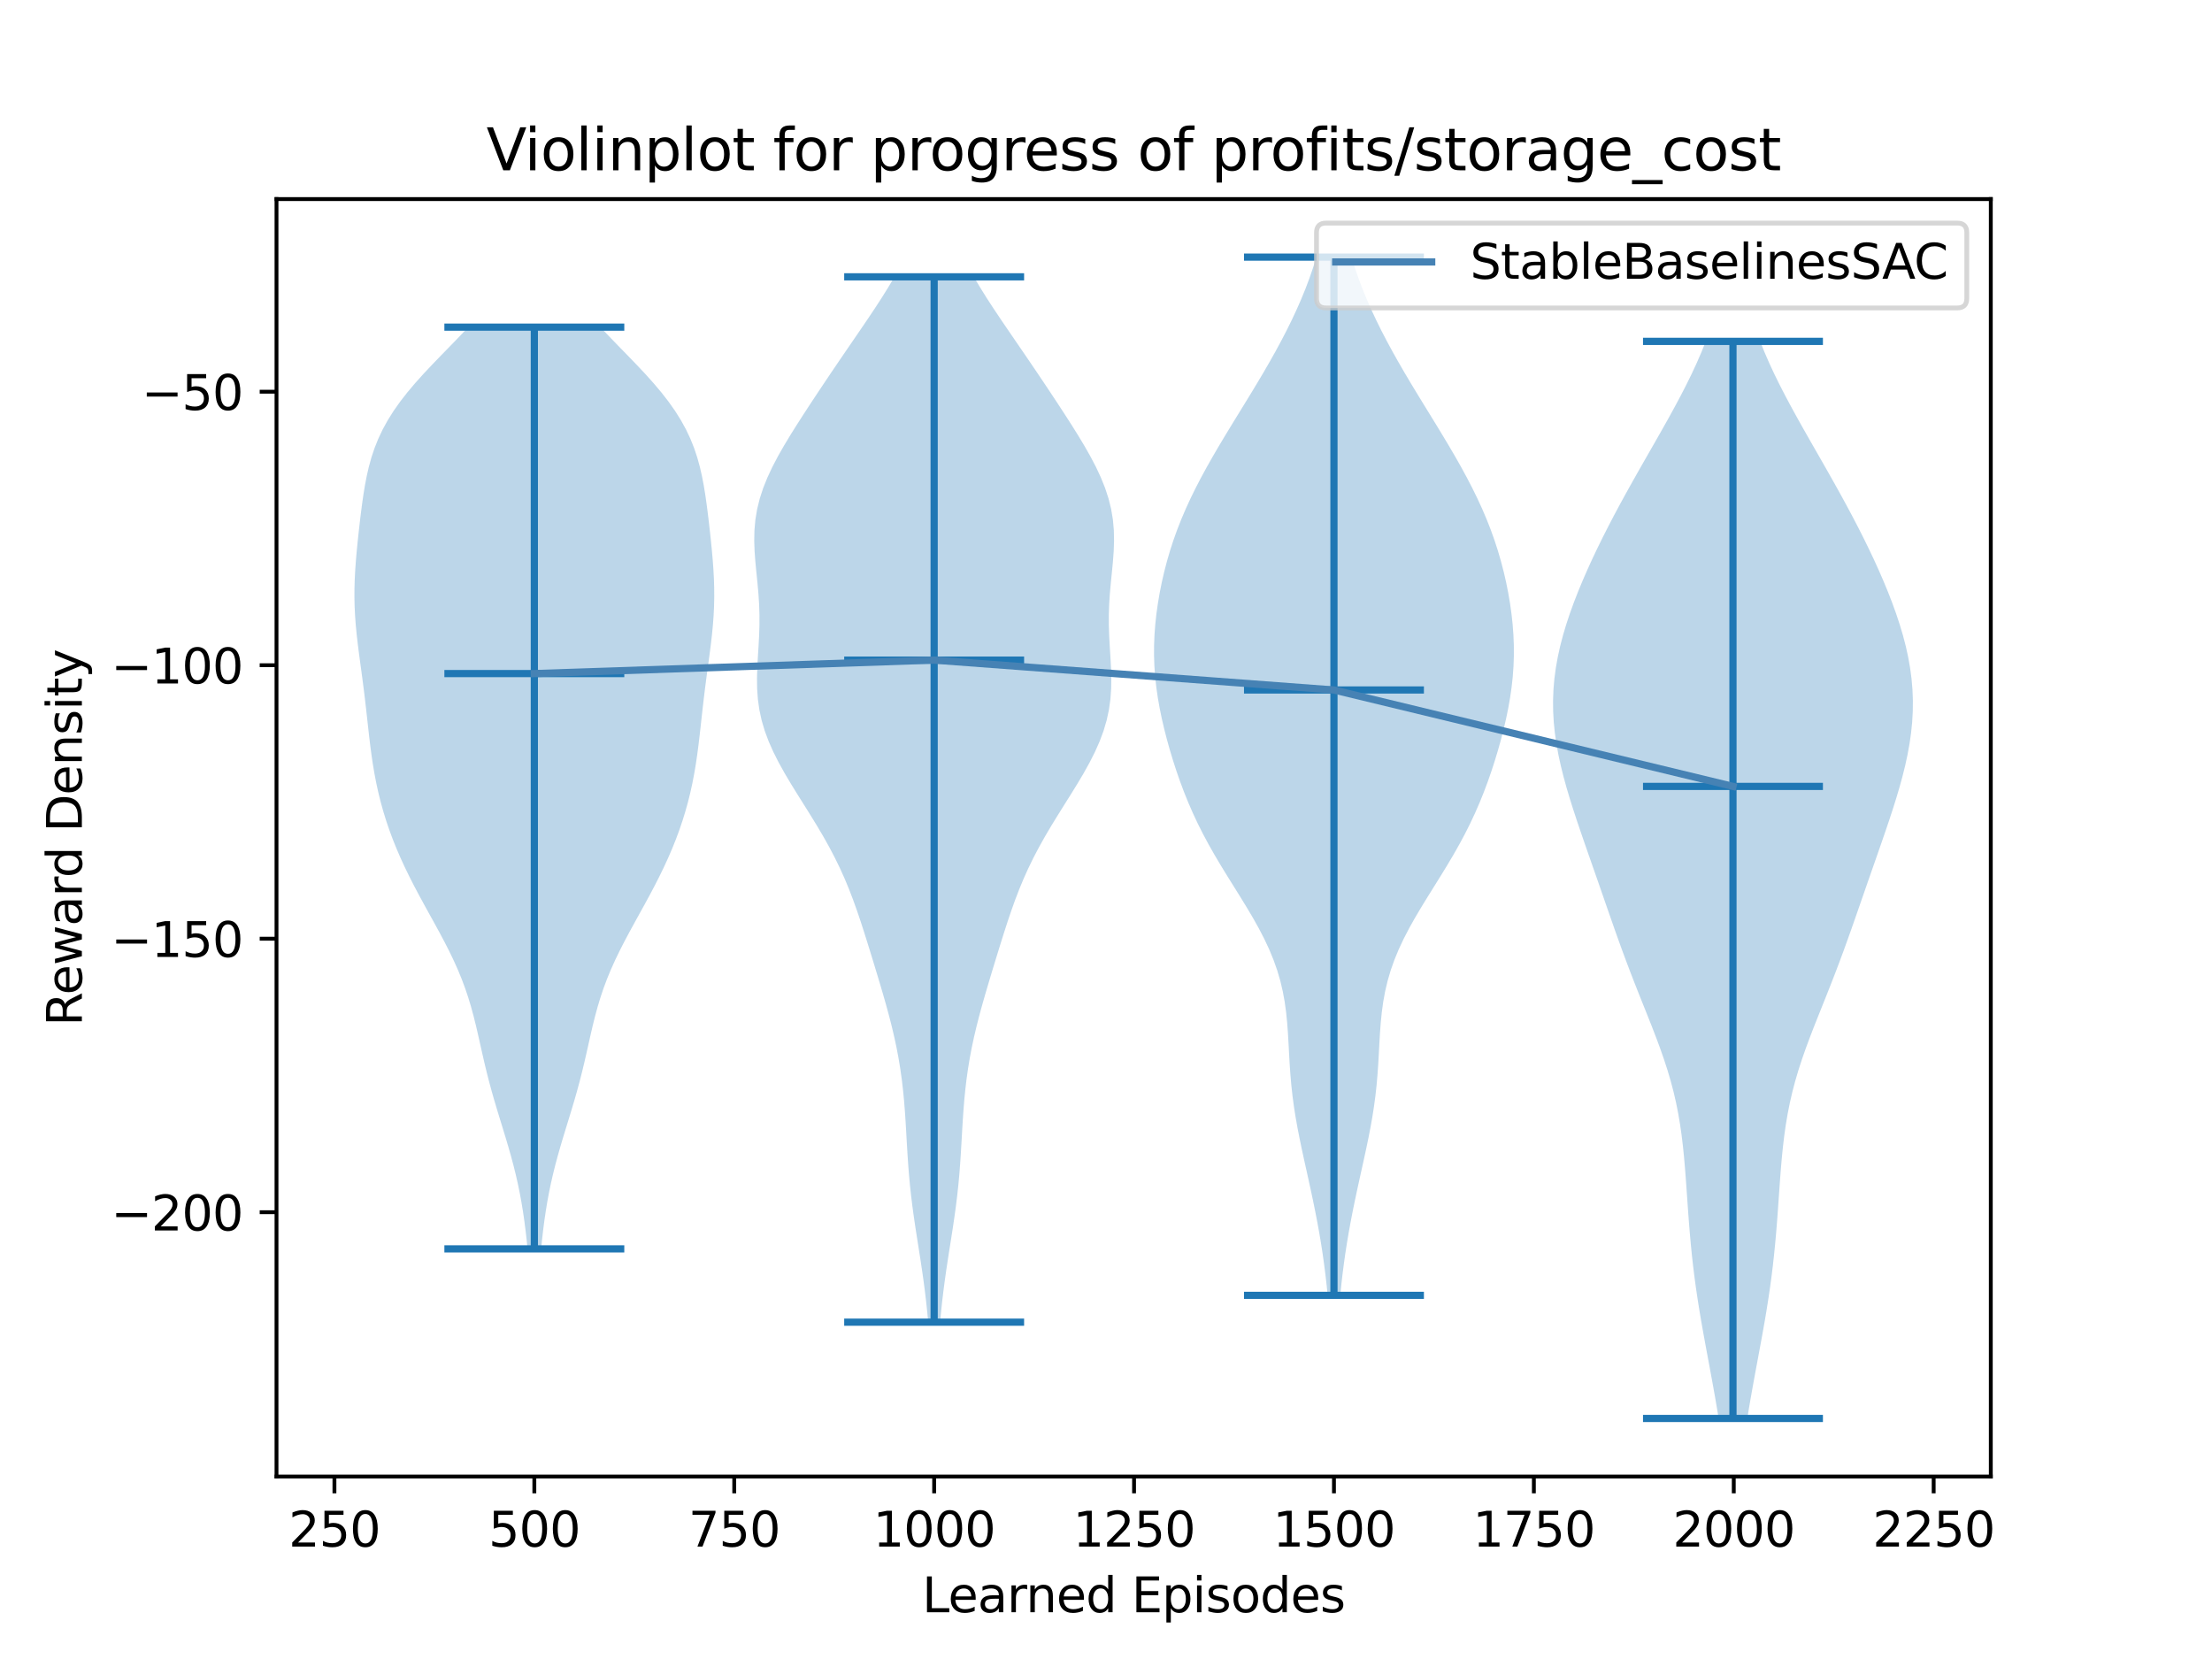 <?xml version="1.0" encoding="utf-8" standalone="no"?>
<!DOCTYPE svg PUBLIC "-//W3C//DTD SVG 1.1//EN"
  "http://www.w3.org/Graphics/SVG/1.1/DTD/svg11.dtd">
<svg xmlns:xlink="http://www.w3.org/1999/xlink" width="460.8pt" height="345.6pt" viewBox="0 0 460.8 345.6" xmlns="http://www.w3.org/2000/svg" version="1.1">
 <defs>
  <style type="text/css">*{stroke-linejoin: round; stroke-linecap: butt}</style>
 </defs>
 <g id="figure_1">
  <g id="patch_1">
   <path d="M 0 345.6 
L 460.8 345.6 
L 460.8 0 
L 0 0 
z
" style="fill: #ffffff"/>
  </g>
  <g id="axes_1">
   <g id="patch_2">
    <path d="M 57.6 307.584 
L 414.72 307.584 
L 414.72 41.472 
L 57.6 41.472 
z
" style="fill: #ffffff"/>
   </g>
   <g id="PolyCollection_1">
    <path d="M 112.723 260.163 
L 109.901 260.163 
L 109.703 258.223 
L 109.481 256.284 
L 109.231 254.344 
L 108.949 252.405 
L 108.631 250.465 
L 108.273 248.526 
L 107.874 246.586 
L 107.432 244.647 
L 106.95 242.708 
L 106.429 240.768 
L 105.877 238.829 
L 105.3 236.889 
L 104.708 234.95 
L 104.111 233.01 
L 103.52 231.071 
L 102.945 229.131 
L 102.392 227.192 
L 101.868 225.252 
L 101.374 223.313 
L 100.906 221.373 
L 100.46 219.434 
L 100.026 217.494 
L 99.59 215.555 
L 99.138 213.615 
L 98.655 211.676 
L 98.128 209.736 
L 97.542 207.797 
L 96.89 205.857 
L 96.164 203.918 
L 95.365 201.978 
L 94.493 200.039 
L 93.557 198.099 
L 92.566 196.16 
L 91.534 194.22 
L 90.475 192.281 
L 89.403 190.341 
L 88.333 188.402 
L 87.28 186.462 
L 86.254 184.523 
L 85.265 182.583 
L 84.322 180.644 
L 83.431 178.705 
L 82.594 176.765 
L 81.816 174.826 
L 81.098 172.886 
L 80.439 170.947 
L 79.841 169.007 
L 79.302 167.068 
L 78.821 165.128 
L 78.395 163.189 
L 78.02 161.249 
L 77.691 159.31 
L 77.402 157.37 
L 77.145 155.431 
L 76.911 153.491 
L 76.692 151.552 
L 76.478 149.612 
L 76.262 147.673 
L 76.038 145.733 
L 75.802 143.794 
L 75.553 141.854 
L 75.294 139.915 
L 75.03 137.975 
L 74.77 136.036 
L 74.524 134.096 
L 74.302 132.157 
L 74.114 130.217 
L 73.969 128.278 
L 73.874 126.338 
L 73.833 124.399 
L 73.844 122.459 
L 73.905 120.52 
L 74.011 118.58 
L 74.152 116.641 
L 74.323 114.701 
L 74.515 112.762 
L 74.722 110.823 
L 74.942 108.883 
L 75.175 106.944 
L 75.426 105.004 
L 75.703 103.065 
L 76.02 101.125 
L 76.391 99.186 
L 76.836 97.246 
L 77.372 95.307 
L 78.018 93.367 
L 78.792 91.428 
L 79.706 89.488 
L 80.77 87.549 
L 81.987 85.609 
L 83.356 83.67 
L 84.867 81.73 
L 86.504 79.791 
L 88.247 77.851 
L 90.071 75.912 
L 91.944 73.972 
L 93.836 72.033 
L 95.714 70.093 
L 97.547 68.154 
L 125.077 68.154 
L 125.077 68.154 
L 126.91 70.093 
L 128.788 72.033 
L 130.68 73.972 
L 132.554 75.912 
L 134.377 77.851 
L 136.12 79.791 
L 137.758 81.73 
L 139.268 83.67 
L 140.637 85.609 
L 141.854 87.549 
L 142.918 89.488 
L 143.833 91.428 
L 144.606 93.367 
L 145.252 95.307 
L 145.788 97.246 
L 146.233 99.186 
L 146.604 101.125 
L 146.921 103.065 
L 147.199 105.004 
L 147.45 106.944 
L 147.683 108.883 
L 147.902 110.823 
L 148.109 112.762 
L 148.301 114.701 
L 148.472 116.641 
L 148.614 118.58 
L 148.719 120.52 
L 148.78 122.459 
L 148.791 124.399 
L 148.75 126.338 
L 148.655 128.278 
L 148.51 130.217 
L 148.323 132.157 
L 148.1 134.096 
L 147.854 136.036 
L 147.594 137.975 
L 147.33 139.915 
L 147.071 141.854 
L 146.822 143.794 
L 146.586 145.733 
L 146.362 147.673 
L 146.146 149.612 
L 145.933 151.552 
L 145.713 153.491 
L 145.479 155.431 
L 145.222 157.37 
L 144.933 159.31 
L 144.604 161.249 
L 144.229 163.189 
L 143.803 165.128 
L 143.322 167.068 
L 142.783 169.007 
L 142.185 170.947 
L 141.527 172.886 
L 140.808 174.826 
L 140.03 176.765 
L 139.193 178.705 
L 138.302 180.644 
L 137.359 182.583 
L 136.37 184.523 
L 135.345 186.462 
L 134.291 188.402 
L 133.221 190.341 
L 132.15 192.281 
L 131.09 194.22 
L 130.058 196.16 
L 129.067 198.099 
L 128.131 200.039 
L 127.26 201.978 
L 126.46 203.918 
L 125.734 205.857 
L 125.082 207.797 
L 124.496 209.736 
L 123.969 211.676 
L 123.486 213.615 
L 123.034 215.555 
L 122.599 217.494 
L 122.164 219.434 
L 121.718 221.373 
L 121.251 223.313 
L 120.756 225.252 
L 120.232 227.192 
L 119.68 229.131 
L 119.104 231.071 
L 118.513 233.01 
L 117.916 234.95 
L 117.324 236.889 
L 116.747 238.829 
L 116.195 240.768 
L 115.674 242.708 
L 115.192 244.647 
L 114.75 246.586 
L 114.351 248.526 
L 113.993 250.465 
L 113.675 252.405 
L 113.393 254.344 
L 113.143 256.284 
L 112.921 258.223 
L 112.723 260.163 
z
" clip-path="url(#p30bf3d10c5)" style="fill: #1f77b4; fill-opacity: 0.3"/>
   </g>
   <g id="PolyCollection_2">
    <path d="M 195.837 275.432 
L 193.363 275.432 
L 193.154 273.233 
L 192.919 271.033 
L 192.656 268.834 
L 192.366 266.634 
L 192.052 264.434 
L 191.72 262.235 
L 191.376 260.035 
L 191.029 257.836 
L 190.688 255.636 
L 190.363 253.436 
L 190.062 251.237 
L 189.792 249.037 
L 189.555 246.837 
L 189.353 244.638 
L 189.182 242.438 
L 189.035 240.239 
L 188.905 238.039 
L 188.781 235.839 
L 188.651 233.64 
L 188.503 231.44 
L 188.327 229.24 
L 188.113 227.041 
L 187.855 224.841 
L 187.545 222.642 
L 187.182 220.442 
L 186.765 218.242 
L 186.295 216.043 
L 185.777 213.843 
L 185.215 211.644 
L 184.617 209.444 
L 183.99 207.244 
L 183.343 205.045 
L 182.683 202.845 
L 182.015 200.645 
L 181.34 198.446 
L 180.658 196.246 
L 179.965 194.047 
L 179.251 191.847 
L 178.506 189.647 
L 177.718 187.448 
L 176.872 185.248 
L 175.959 183.048 
L 174.968 180.849 
L 173.895 178.649 
L 172.74 176.45 
L 171.508 174.25 
L 170.21 172.05 
L 168.862 169.851 
L 167.485 167.651 
L 166.104 165.452 
L 164.746 163.252 
L 163.441 161.052 
L 162.219 158.853 
L 161.107 156.653 
L 160.131 154.453 
L 159.312 152.254 
L 158.663 150.054 
L 158.187 147.855 
L 157.88 145.655 
L 157.724 143.455 
L 157.695 141.256 
L 157.759 139.056 
L 157.879 136.857 
L 158.017 134.657 
L 158.135 132.457 
L 158.206 130.258 
L 158.209 128.058 
L 158.136 125.858 
L 157.993 123.659 
L 157.797 121.459 
L 157.574 119.26 
L 157.362 117.06 
L 157.197 114.86 
L 157.12 112.661 
L 157.166 110.461 
L 157.361 108.261 
L 157.727 106.062 
L 158.27 103.862 
L 158.988 101.663 
L 159.872 99.463 
L 160.901 97.263 
L 162.054 95.064 
L 163.305 92.864 
L 164.629 90.665 
L 166.006 88.465 
L 167.419 86.265 
L 168.856 84.066 
L 170.309 81.866 
L 171.776 79.666 
L 173.255 77.467 
L 174.746 75.267 
L 176.247 73.068 
L 177.755 70.868 
L 179.261 68.668 
L 180.756 66.469 
L 182.227 64.269 
L 183.657 62.07 
L 185.031 59.87 
L 186.332 57.67 
L 202.867 57.67 
L 202.867 57.67 
L 204.168 59.87 
L 205.542 62.07 
L 206.972 64.269 
L 208.443 66.469 
L 209.938 68.668 
L 211.444 70.868 
L 212.952 73.068 
L 214.453 75.267 
L 215.944 77.467 
L 217.423 79.666 
L 218.89 81.866 
L 220.343 84.066 
L 221.78 86.265 
L 223.193 88.465 
L 224.57 90.665 
L 225.894 92.864 
L 227.145 95.064 
L 228.298 97.263 
L 229.327 99.463 
L 230.211 101.663 
L 230.929 103.862 
L 231.472 106.062 
L 231.838 108.261 
L 232.034 110.461 
L 232.079 112.661 
L 232.002 114.86 
L 231.838 117.06 
L 231.625 119.26 
L 231.403 121.459 
L 231.206 123.659 
L 231.063 125.858 
L 230.99 128.058 
L 230.993 130.258 
L 231.064 132.457 
L 231.182 134.657 
L 231.32 136.857 
L 231.44 139.056 
L 231.504 141.256 
L 231.475 143.455 
L 231.319 145.655 
L 231.012 147.855 
L 230.536 150.054 
L 229.887 152.254 
L 229.068 154.453 
L 228.092 156.653 
L 226.981 158.853 
L 225.758 161.052 
L 224.453 163.252 
L 223.095 165.452 
L 221.714 167.651 
L 220.337 169.851 
L 218.989 172.05 
L 217.692 174.25 
L 216.46 176.45 
L 215.304 178.649 
L 214.231 180.849 
L 213.24 183.048 
L 212.327 185.248 
L 211.481 187.448 
L 210.693 189.647 
L 209.948 191.847 
L 209.234 194.047 
L 208.541 196.246 
L 207.859 198.446 
L 207.184 200.645 
L 206.516 202.845 
L 205.856 205.045 
L 205.209 207.244 
L 204.582 209.444 
L 203.984 211.644 
L 203.422 213.843 
L 202.904 216.043 
L 202.434 218.242 
L 202.017 220.442 
L 201.654 222.642 
L 201.344 224.841 
L 201.086 227.041 
L 200.872 229.24 
L 200.696 231.44 
L 200.548 233.64 
L 200.418 235.839 
L 200.294 238.039 
L 200.164 240.239 
L 200.018 242.438 
L 199.846 244.638 
L 199.644 246.837 
L 199.407 249.037 
L 199.137 251.237 
L 198.836 253.436 
L 198.511 255.636 
L 198.17 257.836 
L 197.823 260.035 
L 197.479 262.235 
L 197.147 264.434 
L 196.833 266.634 
L 196.544 268.834 
L 196.28 271.033 
L 196.045 273.233 
L 195.837 275.432 
z
" clip-path="url(#p30bf3d10c5)" style="fill: #1f77b4; fill-opacity: 0.3"/>
   </g>
   <g id="PolyCollection_3">
    <path d="M 279.197 269.849 
L 276.577 269.849 
L 276.355 267.664 
L 276.105 265.48 
L 275.827 263.295 
L 275.518 261.11 
L 275.179 258.926 
L 274.81 256.741 
L 274.412 254.556 
L 273.989 252.372 
L 273.544 250.187 
L 273.08 248.002 
L 272.602 245.818 
L 272.119 243.633 
L 271.636 241.448 
L 271.162 239.264 
L 270.708 237.079 
L 270.282 234.894 
L 269.894 232.71 
L 269.551 230.525 
L 269.258 228.34 
L 269.016 226.156 
L 268.823 223.971 
L 268.669 221.786 
L 268.544 219.602 
L 268.428 217.417 
L 268.3 215.232 
L 268.139 213.048 
L 267.92 210.863 
L 267.62 208.678 
L 267.22 206.494 
L 266.704 204.309 
L 266.062 202.125 
L 265.289 199.94 
L 264.387 197.755 
L 263.363 195.571 
L 262.23 193.386 
L 261.007 191.201 
L 259.713 189.017 
L 258.373 186.832 
L 257.01 184.647 
L 255.649 182.463 
L 254.311 180.278 
L 253.015 178.093 
L 251.776 175.909 
L 250.604 173.724 
L 249.506 171.539 
L 248.483 169.355 
L 247.533 167.17 
L 246.652 164.985 
L 245.834 162.801 
L 245.073 160.616 
L 244.364 158.431 
L 243.704 156.247 
L 243.093 154.062 
L 242.532 151.877 
L 242.024 149.693 
L 241.575 147.508 
L 241.19 145.323 
L 240.876 143.139 
L 240.639 140.954 
L 240.482 138.77 
L 240.408 136.585 
L 240.416 134.4 
L 240.504 132.216 
L 240.669 130.031 
L 240.907 127.846 
L 241.215 125.662 
L 241.588 123.477 
L 242.025 121.292 
L 242.527 119.108 
L 243.095 116.923 
L 243.732 114.738 
L 244.44 112.554 
L 245.223 110.369 
L 246.08 108.184 
L 247.013 106 
L 248.017 103.815 
L 249.09 101.63 
L 250.225 99.446 
L 251.415 97.261 
L 252.653 95.076 
L 253.929 92.892 
L 255.237 90.707 
L 256.565 88.522 
L 257.906 86.338 
L 259.249 84.153 
L 260.585 81.969 
L 261.906 79.784 
L 263.203 77.599 
L 264.468 75.415 
L 265.696 73.23 
L 266.879 71.045 
L 268.012 68.861 
L 269.091 66.676 
L 270.112 64.491 
L 271.071 62.307 
L 271.964 60.122 
L 272.788 57.937 
L 273.542 55.753 
L 274.223 53.568 
L 281.551 53.568 
L 281.551 53.568 
L 282.232 55.753 
L 282.986 57.937 
L 283.811 60.122 
L 284.703 62.307 
L 285.662 64.491 
L 286.683 66.676 
L 287.762 68.861 
L 288.896 71.045 
L 290.078 73.23 
L 291.306 75.415 
L 292.571 77.599 
L 293.868 79.784 
L 295.189 81.969 
L 296.525 84.153 
L 297.868 86.338 
L 299.209 88.522 
L 300.537 90.707 
L 301.845 92.892 
L 303.122 95.076 
L 304.359 97.261 
L 305.549 99.446 
L 306.684 101.63 
L 307.757 103.815 
L 308.761 106 
L 309.694 108.184 
L 310.551 110.369 
L 311.334 112.554 
L 312.042 114.738 
L 312.679 116.923 
L 313.247 119.108 
L 313.749 121.292 
L 314.186 123.477 
L 314.56 125.662 
L 314.867 127.846 
L 315.105 130.031 
L 315.27 132.216 
L 315.359 134.4 
L 315.366 136.585 
L 315.292 138.77 
L 315.135 140.954 
L 314.898 143.139 
L 314.584 145.323 
L 314.199 147.508 
L 313.75 149.693 
L 313.242 151.877 
L 312.681 154.062 
L 312.07 156.247 
L 311.41 158.431 
L 310.701 160.616 
L 309.941 162.801 
L 309.122 164.985 
L 308.241 167.17 
L 307.291 169.355 
L 306.268 171.539 
L 305.17 173.724 
L 303.998 175.909 
L 302.759 178.093 
L 301.463 180.278 
L 300.125 182.463 
L 298.764 184.647 
L 297.401 186.832 
L 296.061 189.017 
L 294.767 191.201 
L 293.544 193.386 
L 292.411 195.571 
L 291.387 197.755 
L 290.485 199.94 
L 289.712 202.125 
L 289.07 204.309 
L 288.554 206.494 
L 288.154 208.678 
L 287.854 210.863 
L 287.635 213.048 
L 287.474 215.232 
L 287.347 217.417 
L 287.23 219.602 
L 287.105 221.786 
L 286.951 223.971 
L 286.758 226.156 
L 286.516 228.34 
L 286.223 230.525 
L 285.88 232.71 
L 285.492 234.894 
L 285.066 237.079 
L 284.612 239.264 
L 284.138 241.448 
L 283.656 243.633 
L 283.172 245.818 
L 282.695 248.002 
L 282.23 250.187 
L 281.785 252.372 
L 281.362 254.556 
L 280.964 256.741 
L 280.596 258.926 
L 280.256 261.11 
L 279.948 263.295 
L 279.669 265.48 
L 279.419 267.664 
L 279.197 269.849 
z
" clip-path="url(#p30bf3d10c5)" style="fill: #1f77b4; fill-opacity: 0.3"/>
   </g>
   <g id="PolyCollection_4">
    <path d="M 363.989 295.488 
L 358.027 295.488 
L 357.653 293.222 
L 357.263 290.955 
L 356.859 288.689 
L 356.445 286.422 
L 356.025 284.156 
L 355.602 281.89 
L 355.183 279.623 
L 354.771 277.357 
L 354.372 275.091 
L 353.991 272.824 
L 353.632 270.558 
L 353.297 268.291 
L 352.989 266.025 
L 352.709 263.759 
L 352.456 261.492 
L 352.229 259.226 
L 352.026 256.96 
L 351.841 254.693 
L 351.671 252.427 
L 351.511 250.16 
L 351.353 247.894 
L 351.191 245.628 
L 351.016 243.361 
L 350.819 241.095 
L 350.59 238.829 
L 350.319 236.562 
L 349.997 234.296 
L 349.615 232.029 
L 349.165 229.763 
L 348.643 227.497 
L 348.047 225.23 
L 347.379 222.964 
L 346.645 220.698 
L 345.852 218.431 
L 345.011 216.165 
L 344.136 213.898 
L 343.238 211.632 
L 342.331 209.366 
L 341.425 207.099 
L 340.53 204.833 
L 339.651 202.567 
L 338.792 200.3 
L 337.952 198.034 
L 337.131 195.767 
L 336.325 193.501 
L 335.53 191.235 
L 334.74 188.968 
L 333.953 186.702 
L 333.166 184.435 
L 332.376 182.169 
L 331.584 179.903 
L 330.792 177.636 
L 330.003 175.37 
L 329.222 173.104 
L 328.456 170.837 
L 327.712 168.571 
L 326.999 166.304 
L 326.326 164.038 
L 325.703 161.772 
L 325.14 159.505 
L 324.646 157.239 
L 324.233 154.973 
L 323.908 152.706 
L 323.678 150.44 
L 323.55 148.173 
L 323.529 145.907 
L 323.615 143.641 
L 323.81 141.374 
L 324.112 139.108 
L 324.516 136.842 
L 325.018 134.575 
L 325.611 132.309 
L 326.287 130.042 
L 327.04 127.776 
L 327.861 125.51 
L 328.743 123.243 
L 329.681 120.977 
L 330.669 118.711 
L 331.702 116.444 
L 332.778 114.178 
L 333.892 111.911 
L 335.042 109.645 
L 336.225 107.379 
L 337.437 105.112 
L 338.676 102.846 
L 339.937 100.58 
L 341.216 98.313 
L 342.507 96.047 
L 343.803 93.78 
L 345.099 91.514 
L 346.385 89.248 
L 347.656 86.981 
L 348.9 84.715 
L 350.11 82.448 
L 351.276 80.182 
L 352.39 77.916 
L 353.443 75.649 
L 354.429 73.383 
L 355.341 71.117 
L 366.675 71.117 
L 366.675 71.117 
L 367.587 73.383 
L 368.572 75.649 
L 369.626 77.916 
L 370.74 80.182 
L 371.906 82.448 
L 373.116 84.715 
L 374.36 86.981 
L 375.63 89.248 
L 376.917 91.514 
L 378.213 93.78 
L 379.509 96.047 
L 380.8 98.313 
L 382.078 100.58 
L 383.34 102.846 
L 384.578 105.112 
L 385.791 107.379 
L 386.974 109.645 
L 388.124 111.911 
L 389.238 114.178 
L 390.314 116.444 
L 391.347 118.711 
L 392.335 120.977 
L 393.273 123.243 
L 394.155 125.51 
L 394.976 127.776 
L 395.728 130.042 
L 396.405 132.309 
L 396.998 134.575 
L 397.5 136.842 
L 397.904 139.108 
L 398.206 141.374 
L 398.401 143.641 
L 398.487 145.907 
L 398.466 148.173 
L 398.338 150.44 
L 398.108 152.706 
L 397.783 154.973 
L 397.369 157.239 
L 396.876 159.505 
L 396.313 161.772 
L 395.69 164.038 
L 395.017 166.304 
L 394.304 168.571 
L 393.56 170.837 
L 392.794 173.104 
L 392.013 175.37 
L 391.224 177.636 
L 390.432 179.903 
L 389.64 182.169 
L 388.85 184.435 
L 388.063 186.702 
L 387.275 188.968 
L 386.486 191.235 
L 385.691 193.501 
L 384.884 195.767 
L 384.063 198.034 
L 383.224 200.3 
L 382.365 202.567 
L 381.486 204.833 
L 380.591 207.099 
L 379.685 209.366 
L 378.778 211.632 
L 377.88 213.898 
L 377.005 216.165 
L 376.164 218.431 
L 375.371 220.698 
L 374.637 222.964 
L 373.969 225.23 
L 373.373 227.497 
L 372.851 229.763 
L 372.401 232.029 
L 372.018 234.296 
L 371.696 236.562 
L 371.426 238.829 
L 371.197 241.095 
L 371 243.361 
L 370.825 245.628 
L 370.663 247.894 
L 370.505 250.16 
L 370.345 252.427 
L 370.175 254.693 
L 369.99 256.96 
L 369.786 259.226 
L 369.559 261.492 
L 369.307 263.759 
L 369.027 266.025 
L 368.719 268.291 
L 368.384 270.558 
L 368.025 272.824 
L 367.644 275.091 
L 367.245 277.357 
L 366.833 279.623 
L 366.414 281.89 
L 365.991 284.156 
L 365.571 286.422 
L 365.157 288.689 
L 364.753 290.955 
L 364.363 293.222 
L 363.989 295.488 
z
" clip-path="url(#p30bf3d10c5)" style="fill: #1f77b4; fill-opacity: 0.3"/>
   </g>
   <g id="matplotlib.axis_1">
    <g id="xtick_1">
     <g id="line2d_1">
      <defs>
       <path id="mad9ee37714" d="M 0 0 
L 0 3.5 
" style="stroke: #000000; stroke-width: 0.8"/>
      </defs>
      <g>
       <use xlink:href="#mad9ee37714" x="69.668" y="307.584" style="stroke: #000000; stroke-width: 0.8"/>
      </g>
     </g>
     <g id="text_1">
      <!-- 250 -->
      <g transform="translate(60.125 322.182)scale(0.1 -0.1)">
       <defs>
        <path id="DejaVuSans-32" d="M 1228 531 
L 3431 531 
L 3431 0 
L 469 0 
L 469 531 
Q 828 903 1448 1529 
Q 2069 2156 2228 2338 
Q 2531 2678 2651 2914 
Q 2772 3150 2772 3378 
Q 2772 3750 2511 3984 
Q 2250 4219 1831 4219 
Q 1534 4219 1204 4116 
Q 875 4013 500 3803 
L 500 4441 
Q 881 4594 1212 4672 
Q 1544 4750 1819 4750 
Q 2544 4750 2975 4387 
Q 3406 4025 3406 3419 
Q 3406 3131 3298 2873 
Q 3191 2616 2906 2266 
Q 2828 2175 2409 1742 
Q 1991 1309 1228 531 
z
" transform="scale(0.016)"/>
        <path id="DejaVuSans-35" d="M 691 4666 
L 3169 4666 
L 3169 4134 
L 1269 4134 
L 1269 2991 
Q 1406 3038 1543 3061 
Q 1681 3084 1819 3084 
Q 2600 3084 3056 2656 
Q 3513 2228 3513 1497 
Q 3513 744 3044 326 
Q 2575 -91 1722 -91 
Q 1428 -91 1123 -41 
Q 819 9 494 109 
L 494 744 
Q 775 591 1075 516 
Q 1375 441 1709 441 
Q 2250 441 2565 725 
Q 2881 1009 2881 1497 
Q 2881 1984 2565 2268 
Q 2250 2553 1709 2553 
Q 1456 2553 1204 2497 
Q 953 2441 691 2322 
L 691 4666 
z
" transform="scale(0.016)"/>
        <path id="DejaVuSans-30" d="M 2034 4250 
Q 1547 4250 1301 3770 
Q 1056 3291 1056 2328 
Q 1056 1369 1301 889 
Q 1547 409 2034 409 
Q 2525 409 2770 889 
Q 3016 1369 3016 2328 
Q 3016 3291 2770 3770 
Q 2525 4250 2034 4250 
z
M 2034 4750 
Q 2819 4750 3233 4129 
Q 3647 3509 3647 2328 
Q 3647 1150 3233 529 
Q 2819 -91 2034 -91 
Q 1250 -91 836 529 
Q 422 1150 422 2328 
Q 422 3509 836 4129 
Q 1250 4750 2034 4750 
z
" transform="scale(0.016)"/>
       </defs>
       <use xlink:href="#DejaVuSans-32"/>
       <use xlink:href="#DejaVuSans-35" x="63.623"/>
       <use xlink:href="#DejaVuSans-30" x="127.246"/>
      </g>
     </g>
    </g>
    <g id="xtick_2">
     <g id="line2d_2">
      <g>
       <use xlink:href="#mad9ee37714" x="111.312" y="307.584" style="stroke: #000000; stroke-width: 0.8"/>
      </g>
     </g>
     <g id="text_2">
      <!-- 500 -->
      <g transform="translate(101.768 322.182)scale(0.1 -0.1)">
       <use xlink:href="#DejaVuSans-35"/>
       <use xlink:href="#DejaVuSans-30" x="63.623"/>
       <use xlink:href="#DejaVuSans-30" x="127.246"/>
      </g>
     </g>
    </g>
    <g id="xtick_3">
     <g id="line2d_3">
      <g>
       <use xlink:href="#mad9ee37714" x="152.956" y="307.584" style="stroke: #000000; stroke-width: 0.8"/>
      </g>
     </g>
     <g id="text_3">
      <!-- 750 -->
      <g transform="translate(143.412 322.182)scale(0.1 -0.1)">
       <defs>
        <path id="DejaVuSans-37" d="M 525 4666 
L 3525 4666 
L 3525 4397 
L 1831 0 
L 1172 0 
L 2766 4134 
L 525 4134 
L 525 4666 
z
" transform="scale(0.016)"/>
       </defs>
       <use xlink:href="#DejaVuSans-37"/>
       <use xlink:href="#DejaVuSans-35" x="63.623"/>
       <use xlink:href="#DejaVuSans-30" x="127.246"/>
      </g>
     </g>
    </g>
    <g id="xtick_4">
     <g id="line2d_4">
      <g>
       <use xlink:href="#mad9ee37714" x="194.6" y="307.584" style="stroke: #000000; stroke-width: 0.8"/>
      </g>
     </g>
     <g id="text_4">
      <!-- 1000 -->
      <g transform="translate(181.875 322.182)scale(0.1 -0.1)">
       <defs>
        <path id="DejaVuSans-31" d="M 794 531 
L 1825 531 
L 1825 4091 
L 703 3866 
L 703 4441 
L 1819 4666 
L 2450 4666 
L 2450 531 
L 3481 531 
L 3481 0 
L 794 0 
L 794 531 
z
" transform="scale(0.016)"/>
       </defs>
       <use xlink:href="#DejaVuSans-31"/>
       <use xlink:href="#DejaVuSans-30" x="63.623"/>
       <use xlink:href="#DejaVuSans-30" x="127.246"/>
       <use xlink:href="#DejaVuSans-30" x="190.869"/>
      </g>
     </g>
    </g>
    <g id="xtick_5">
     <g id="line2d_5">
      <g>
       <use xlink:href="#mad9ee37714" x="236.243" y="307.584" style="stroke: #000000; stroke-width: 0.8"/>
      </g>
     </g>
     <g id="text_5">
      <!-- 1250 -->
      <g transform="translate(223.518 322.182)scale(0.1 -0.1)">
       <use xlink:href="#DejaVuSans-31"/>
       <use xlink:href="#DejaVuSans-32" x="63.623"/>
       <use xlink:href="#DejaVuSans-35" x="127.246"/>
       <use xlink:href="#DejaVuSans-30" x="190.869"/>
      </g>
     </g>
    </g>
    <g id="xtick_6">
     <g id="line2d_6">
      <g>
       <use xlink:href="#mad9ee37714" x="277.887" y="307.584" style="stroke: #000000; stroke-width: 0.8"/>
      </g>
     </g>
     <g id="text_6">
      <!-- 1500 -->
      <g transform="translate(265.162 322.182)scale(0.1 -0.1)">
       <use xlink:href="#DejaVuSans-31"/>
       <use xlink:href="#DejaVuSans-35" x="63.623"/>
       <use xlink:href="#DejaVuSans-30" x="127.246"/>
       <use xlink:href="#DejaVuSans-30" x="190.869"/>
      </g>
     </g>
    </g>
    <g id="xtick_7">
     <g id="line2d_7">
      <g>
       <use xlink:href="#mad9ee37714" x="319.531" y="307.584" style="stroke: #000000; stroke-width: 0.8"/>
      </g>
     </g>
     <g id="text_7">
      <!-- 1750 -->
      <g transform="translate(306.806 322.182)scale(0.1 -0.1)">
       <use xlink:href="#DejaVuSans-31"/>
       <use xlink:href="#DejaVuSans-37" x="63.623"/>
       <use xlink:href="#DejaVuSans-35" x="127.246"/>
       <use xlink:href="#DejaVuSans-30" x="190.869"/>
      </g>
     </g>
    </g>
    <g id="xtick_8">
     <g id="line2d_8">
      <g>
       <use xlink:href="#mad9ee37714" x="361.174" y="307.584" style="stroke: #000000; stroke-width: 0.8"/>
      </g>
     </g>
     <g id="text_8">
      <!-- 2000 -->
      <g transform="translate(348.449 322.182)scale(0.1 -0.1)">
       <use xlink:href="#DejaVuSans-32"/>
       <use xlink:href="#DejaVuSans-30" x="63.623"/>
       <use xlink:href="#DejaVuSans-30" x="127.246"/>
       <use xlink:href="#DejaVuSans-30" x="190.869"/>
      </g>
     </g>
    </g>
    <g id="xtick_9">
     <g id="line2d_9">
      <g>
       <use xlink:href="#mad9ee37714" x="402.818" y="307.584" style="stroke: #000000; stroke-width: 0.8"/>
      </g>
     </g>
     <g id="text_9">
      <!-- 2250 -->
      <g transform="translate(390.093 322.182)scale(0.1 -0.1)">
       <use xlink:href="#DejaVuSans-32"/>
       <use xlink:href="#DejaVuSans-32" x="63.623"/>
       <use xlink:href="#DejaVuSans-35" x="127.246"/>
       <use xlink:href="#DejaVuSans-30" x="190.869"/>
      </g>
     </g>
    </g>
    <g id="text_10">
     <!-- Learned Episodes -->
     <g transform="translate(192.102 335.861)scale(0.1 -0.1)">
      <defs>
       <path id="DejaVuSans-4c" d="M 628 4666 
L 1259 4666 
L 1259 531 
L 3531 531 
L 3531 0 
L 628 0 
L 628 4666 
z
" transform="scale(0.016)"/>
       <path id="DejaVuSans-65" d="M 3597 1894 
L 3597 1613 
L 953 1613 
Q 991 1019 1311 708 
Q 1631 397 2203 397 
Q 2534 397 2845 478 
Q 3156 559 3463 722 
L 3463 178 
Q 3153 47 2828 -22 
Q 2503 -91 2169 -91 
Q 1331 -91 842 396 
Q 353 884 353 1716 
Q 353 2575 817 3079 
Q 1281 3584 2069 3584 
Q 2775 3584 3186 3129 
Q 3597 2675 3597 1894 
z
M 3022 2063 
Q 3016 2534 2758 2815 
Q 2500 3097 2075 3097 
Q 1594 3097 1305 2825 
Q 1016 2553 972 2059 
L 3022 2063 
z
" transform="scale(0.016)"/>
       <path id="DejaVuSans-61" d="M 2194 1759 
Q 1497 1759 1228 1600 
Q 959 1441 959 1056 
Q 959 750 1161 570 
Q 1363 391 1709 391 
Q 2188 391 2477 730 
Q 2766 1069 2766 1631 
L 2766 1759 
L 2194 1759 
z
M 3341 1997 
L 3341 0 
L 2766 0 
L 2766 531 
Q 2569 213 2275 61 
Q 1981 -91 1556 -91 
Q 1019 -91 701 211 
Q 384 513 384 1019 
Q 384 1609 779 1909 
Q 1175 2209 1959 2209 
L 2766 2209 
L 2766 2266 
Q 2766 2663 2505 2880 
Q 2244 3097 1772 3097 
Q 1472 3097 1187 3025 
Q 903 2953 641 2809 
L 641 3341 
Q 956 3463 1253 3523 
Q 1550 3584 1831 3584 
Q 2591 3584 2966 3190 
Q 3341 2797 3341 1997 
z
" transform="scale(0.016)"/>
       <path id="DejaVuSans-72" d="M 2631 2963 
Q 2534 3019 2420 3045 
Q 2306 3072 2169 3072 
Q 1681 3072 1420 2755 
Q 1159 2438 1159 1844 
L 1159 0 
L 581 0 
L 581 3500 
L 1159 3500 
L 1159 2956 
Q 1341 3275 1631 3429 
Q 1922 3584 2338 3584 
Q 2397 3584 2469 3576 
Q 2541 3569 2628 3553 
L 2631 2963 
z
" transform="scale(0.016)"/>
       <path id="DejaVuSans-6e" d="M 3513 2113 
L 3513 0 
L 2938 0 
L 2938 2094 
Q 2938 2591 2744 2837 
Q 2550 3084 2163 3084 
Q 1697 3084 1428 2787 
Q 1159 2491 1159 1978 
L 1159 0 
L 581 0 
L 581 3500 
L 1159 3500 
L 1159 2956 
Q 1366 3272 1645 3428 
Q 1925 3584 2291 3584 
Q 2894 3584 3203 3211 
Q 3513 2838 3513 2113 
z
" transform="scale(0.016)"/>
       <path id="DejaVuSans-64" d="M 2906 2969 
L 2906 4863 
L 3481 4863 
L 3481 0 
L 2906 0 
L 2906 525 
Q 2725 213 2448 61 
Q 2172 -91 1784 -91 
Q 1150 -91 751 415 
Q 353 922 353 1747 
Q 353 2572 751 3078 
Q 1150 3584 1784 3584 
Q 2172 3584 2448 3432 
Q 2725 3281 2906 2969 
z
M 947 1747 
Q 947 1113 1208 752 
Q 1469 391 1925 391 
Q 2381 391 2643 752 
Q 2906 1113 2906 1747 
Q 2906 2381 2643 2742 
Q 2381 3103 1925 3103 
Q 1469 3103 1208 2742 
Q 947 2381 947 1747 
z
" transform="scale(0.016)"/>
       <path id="DejaVuSans-20" transform="scale(0.016)"/>
       <path id="DejaVuSans-45" d="M 628 4666 
L 3578 4666 
L 3578 4134 
L 1259 4134 
L 1259 2753 
L 3481 2753 
L 3481 2222 
L 1259 2222 
L 1259 531 
L 3634 531 
L 3634 0 
L 628 0 
L 628 4666 
z
" transform="scale(0.016)"/>
       <path id="DejaVuSans-70" d="M 1159 525 
L 1159 -1331 
L 581 -1331 
L 581 3500 
L 1159 3500 
L 1159 2969 
Q 1341 3281 1617 3432 
Q 1894 3584 2278 3584 
Q 2916 3584 3314 3078 
Q 3713 2572 3713 1747 
Q 3713 922 3314 415 
Q 2916 -91 2278 -91 
Q 1894 -91 1617 61 
Q 1341 213 1159 525 
z
M 3116 1747 
Q 3116 2381 2855 2742 
Q 2594 3103 2138 3103 
Q 1681 3103 1420 2742 
Q 1159 2381 1159 1747 
Q 1159 1113 1420 752 
Q 1681 391 2138 391 
Q 2594 391 2855 752 
Q 3116 1113 3116 1747 
z
" transform="scale(0.016)"/>
       <path id="DejaVuSans-69" d="M 603 3500 
L 1178 3500 
L 1178 0 
L 603 0 
L 603 3500 
z
M 603 4863 
L 1178 4863 
L 1178 4134 
L 603 4134 
L 603 4863 
z
" transform="scale(0.016)"/>
       <path id="DejaVuSans-73" d="M 2834 3397 
L 2834 2853 
Q 2591 2978 2328 3040 
Q 2066 3103 1784 3103 
Q 1356 3103 1142 2972 
Q 928 2841 928 2578 
Q 928 2378 1081 2264 
Q 1234 2150 1697 2047 
L 1894 2003 
Q 2506 1872 2764 1633 
Q 3022 1394 3022 966 
Q 3022 478 2636 193 
Q 2250 -91 1575 -91 
Q 1294 -91 989 -36 
Q 684 19 347 128 
L 347 722 
Q 666 556 975 473 
Q 1284 391 1588 391 
Q 1994 391 2212 530 
Q 2431 669 2431 922 
Q 2431 1156 2273 1281 
Q 2116 1406 1581 1522 
L 1381 1569 
Q 847 1681 609 1914 
Q 372 2147 372 2553 
Q 372 3047 722 3315 
Q 1072 3584 1716 3584 
Q 2034 3584 2315 3537 
Q 2597 3491 2834 3397 
z
" transform="scale(0.016)"/>
       <path id="DejaVuSans-6f" d="M 1959 3097 
Q 1497 3097 1228 2736 
Q 959 2375 959 1747 
Q 959 1119 1226 758 
Q 1494 397 1959 397 
Q 2419 397 2687 759 
Q 2956 1122 2956 1747 
Q 2956 2369 2687 2733 
Q 2419 3097 1959 3097 
z
M 1959 3584 
Q 2709 3584 3137 3096 
Q 3566 2609 3566 1747 
Q 3566 888 3137 398 
Q 2709 -91 1959 -91 
Q 1206 -91 779 398 
Q 353 888 353 1747 
Q 353 2609 779 3096 
Q 1206 3584 1959 3584 
z
" transform="scale(0.016)"/>
      </defs>
      <use xlink:href="#DejaVuSans-4c"/>
      <use xlink:href="#DejaVuSans-65" x="53.963"/>
      <use xlink:href="#DejaVuSans-61" x="115.486"/>
      <use xlink:href="#DejaVuSans-72" x="176.766"/>
      <use xlink:href="#DejaVuSans-6e" x="216.129"/>
      <use xlink:href="#DejaVuSans-65" x="279.508"/>
      <use xlink:href="#DejaVuSans-64" x="341.031"/>
      <use xlink:href="#DejaVuSans-20" x="404.508"/>
      <use xlink:href="#DejaVuSans-45" x="436.295"/>
      <use xlink:href="#DejaVuSans-70" x="499.479"/>
      <use xlink:href="#DejaVuSans-69" x="562.955"/>
      <use xlink:href="#DejaVuSans-73" x="590.738"/>
      <use xlink:href="#DejaVuSans-6f" x="642.838"/>
      <use xlink:href="#DejaVuSans-64" x="704.02"/>
      <use xlink:href="#DejaVuSans-65" x="767.496"/>
      <use xlink:href="#DejaVuSans-73" x="829.02"/>
     </g>
    </g>
   </g>
   <g id="matplotlib.axis_2">
    <g id="ytick_1">
     <g id="line2d_10">
      <defs>
       <path id="m35165d4016" d="M 0 0 
L -3.5 0 
" style="stroke: #000000; stroke-width: 0.8"/>
      </defs>
      <g>
       <use xlink:href="#m35165d4016" x="57.6" y="252.528" style="stroke: #000000; stroke-width: 0.8"/>
      </g>
     </g>
     <g id="text_11">
      <!-- −200 -->
      <g transform="translate(23.133 256.327)scale(0.1 -0.1)">
       <defs>
        <path id="DejaVuSans-2212" d="M 678 2272 
L 4684 2272 
L 4684 1741 
L 678 1741 
L 678 2272 
z
" transform="scale(0.016)"/>
       </defs>
       <use xlink:href="#DejaVuSans-2212"/>
       <use xlink:href="#DejaVuSans-32" x="83.789"/>
       <use xlink:href="#DejaVuSans-30" x="147.412"/>
       <use xlink:href="#DejaVuSans-30" x="211.035"/>
      </g>
     </g>
    </g>
    <g id="ytick_2">
     <g id="line2d_11">
      <g>
       <use xlink:href="#m35165d4016" x="57.6" y="195.552" style="stroke: #000000; stroke-width: 0.8"/>
      </g>
     </g>
     <g id="text_12">
      <!-- −150 -->
      <g transform="translate(23.133 199.351)scale(0.1 -0.1)">
       <use xlink:href="#DejaVuSans-2212"/>
       <use xlink:href="#DejaVuSans-31" x="83.789"/>
       <use xlink:href="#DejaVuSans-35" x="147.412"/>
       <use xlink:href="#DejaVuSans-30" x="211.035"/>
      </g>
     </g>
    </g>
    <g id="ytick_3">
     <g id="line2d_12">
      <g>
       <use xlink:href="#m35165d4016" x="57.6" y="138.576" style="stroke: #000000; stroke-width: 0.8"/>
      </g>
     </g>
     <g id="text_13">
      <!-- −100 -->
      <g transform="translate(23.133 142.375)scale(0.1 -0.1)">
       <use xlink:href="#DejaVuSans-2212"/>
       <use xlink:href="#DejaVuSans-31" x="83.789"/>
       <use xlink:href="#DejaVuSans-30" x="147.412"/>
       <use xlink:href="#DejaVuSans-30" x="211.035"/>
      </g>
     </g>
    </g>
    <g id="ytick_4">
     <g id="line2d_13">
      <g>
       <use xlink:href="#m35165d4016" x="57.6" y="81.6" style="stroke: #000000; stroke-width: 0.8"/>
      </g>
     </g>
     <g id="text_14">
      <!-- −50 -->
      <g transform="translate(29.495 85.399)scale(0.1 -0.1)">
       <use xlink:href="#DejaVuSans-2212"/>
       <use xlink:href="#DejaVuSans-35" x="83.789"/>
       <use xlink:href="#DejaVuSans-30" x="147.412"/>
      </g>
     </g>
    </g>
    <g id="text_15">
     <!-- Reward Density -->
     <g transform="translate(17.053 213.747)rotate(-90)scale(0.1 -0.1)">
      <defs>
       <path id="DejaVuSans-52" d="M 2841 2188 
Q 3044 2119 3236 1894 
Q 3428 1669 3622 1275 
L 4263 0 
L 3584 0 
L 2988 1197 
Q 2756 1666 2539 1819 
Q 2322 1972 1947 1972 
L 1259 1972 
L 1259 0 
L 628 0 
L 628 4666 
L 2053 4666 
Q 2853 4666 3247 4331 
Q 3641 3997 3641 3322 
Q 3641 2881 3436 2590 
Q 3231 2300 2841 2188 
z
M 1259 4147 
L 1259 2491 
L 2053 2491 
Q 2509 2491 2742 2702 
Q 2975 2913 2975 3322 
Q 2975 3731 2742 3939 
Q 2509 4147 2053 4147 
L 1259 4147 
z
" transform="scale(0.016)"/>
       <path id="DejaVuSans-77" d="M 269 3500 
L 844 3500 
L 1563 769 
L 2278 3500 
L 2956 3500 
L 3675 769 
L 4391 3500 
L 4966 3500 
L 4050 0 
L 3372 0 
L 2619 2869 
L 1863 0 
L 1184 0 
L 269 3500 
z
" transform="scale(0.016)"/>
       <path id="DejaVuSans-44" d="M 1259 4147 
L 1259 519 
L 2022 519 
Q 2988 519 3436 956 
Q 3884 1394 3884 2338 
Q 3884 3275 3436 3711 
Q 2988 4147 2022 4147 
L 1259 4147 
z
M 628 4666 
L 1925 4666 
Q 3281 4666 3915 4102 
Q 4550 3538 4550 2338 
Q 4550 1131 3912 565 
Q 3275 0 1925 0 
L 628 0 
L 628 4666 
z
" transform="scale(0.016)"/>
       <path id="DejaVuSans-74" d="M 1172 4494 
L 1172 3500 
L 2356 3500 
L 2356 3053 
L 1172 3053 
L 1172 1153 
Q 1172 725 1289 603 
Q 1406 481 1766 481 
L 2356 481 
L 2356 0 
L 1766 0 
Q 1100 0 847 248 
Q 594 497 594 1153 
L 594 3053 
L 172 3053 
L 172 3500 
L 594 3500 
L 594 4494 
L 1172 4494 
z
" transform="scale(0.016)"/>
       <path id="DejaVuSans-79" d="M 2059 -325 
Q 1816 -950 1584 -1140 
Q 1353 -1331 966 -1331 
L 506 -1331 
L 506 -850 
L 844 -850 
Q 1081 -850 1212 -737 
Q 1344 -625 1503 -206 
L 1606 56 
L 191 3500 
L 800 3500 
L 1894 763 
L 2988 3500 
L 3597 3500 
L 2059 -325 
z
" transform="scale(0.016)"/>
      </defs>
      <use xlink:href="#DejaVuSans-52"/>
      <use xlink:href="#DejaVuSans-65" x="64.982"/>
      <use xlink:href="#DejaVuSans-77" x="126.506"/>
      <use xlink:href="#DejaVuSans-61" x="208.293"/>
      <use xlink:href="#DejaVuSans-72" x="269.572"/>
      <use xlink:href="#DejaVuSans-64" x="308.936"/>
      <use xlink:href="#DejaVuSans-20" x="372.412"/>
      <use xlink:href="#DejaVuSans-44" x="404.199"/>
      <use xlink:href="#DejaVuSans-65" x="481.201"/>
      <use xlink:href="#DejaVuSans-6e" x="542.725"/>
      <use xlink:href="#DejaVuSans-73" x="606.104"/>
      <use xlink:href="#DejaVuSans-69" x="658.203"/>
      <use xlink:href="#DejaVuSans-74" x="685.986"/>
      <use xlink:href="#DejaVuSans-79" x="725.195"/>
     </g>
    </g>
   </g>
   <g id="LineCollection_1">
    <path d="M 92.572 140.32 
L 130.052 140.32 
" clip-path="url(#p30bf3d10c5)" style="fill: none; stroke: #1f77b4; stroke-width: 1.5"/>
    <path d="M 175.86 137.512 
L 213.339 137.512 
" clip-path="url(#p30bf3d10c5)" style="fill: none; stroke: #1f77b4; stroke-width: 1.5"/>
    <path d="M 259.147 143.736 
L 296.627 143.736 
" clip-path="url(#p30bf3d10c5)" style="fill: none; stroke: #1f77b4; stroke-width: 1.5"/>
    <path d="M 342.268 163.819 
L 379.748 163.819 
" clip-path="url(#p30bf3d10c5)" style="fill: none; stroke: #1f77b4; stroke-width: 1.5"/>
   </g>
   <g id="LineCollection_2">
    <path d="M 92.572 68.154 
L 130.052 68.154 
" clip-path="url(#p30bf3d10c5)" style="fill: none; stroke: #1f77b4; stroke-width: 1.5"/>
    <path d="M 175.86 57.67 
L 213.339 57.67 
" clip-path="url(#p30bf3d10c5)" style="fill: none; stroke: #1f77b4; stroke-width: 1.5"/>
    <path d="M 259.147 53.568 
L 296.627 53.568 
" clip-path="url(#p30bf3d10c5)" style="fill: none; stroke: #1f77b4; stroke-width: 1.5"/>
    <path d="M 342.268 71.117 
L 379.748 71.117 
" clip-path="url(#p30bf3d10c5)" style="fill: none; stroke: #1f77b4; stroke-width: 1.5"/>
   </g>
   <g id="LineCollection_3">
    <path d="M 92.572 260.163 
L 130.052 260.163 
" clip-path="url(#p30bf3d10c5)" style="fill: none; stroke: #1f77b4; stroke-width: 1.5"/>
    <path d="M 175.86 275.432 
L 213.339 275.432 
" clip-path="url(#p30bf3d10c5)" style="fill: none; stroke: #1f77b4; stroke-width: 1.5"/>
    <path d="M 259.147 269.849 
L 296.627 269.849 
" clip-path="url(#p30bf3d10c5)" style="fill: none; stroke: #1f77b4; stroke-width: 1.5"/>
    <path d="M 342.268 295.488 
L 379.748 295.488 
" clip-path="url(#p30bf3d10c5)" style="fill: none; stroke: #1f77b4; stroke-width: 1.5"/>
   </g>
   <g id="LineCollection_4">
    <path d="M 111.312 260.163 
L 111.312 68.154 
" clip-path="url(#p30bf3d10c5)" style="fill: none; stroke: #1f77b4; stroke-width: 1.5"/>
    <path d="M 194.6 275.432 
L 194.6 57.67 
" clip-path="url(#p30bf3d10c5)" style="fill: none; stroke: #1f77b4; stroke-width: 1.5"/>
    <path d="M 277.887 269.849 
L 277.887 53.568 
" clip-path="url(#p30bf3d10c5)" style="fill: none; stroke: #1f77b4; stroke-width: 1.5"/>
    <path d="M 361.008 295.488 
L 361.008 71.117 
" clip-path="url(#p30bf3d10c5)" style="fill: none; stroke: #1f77b4; stroke-width: 1.5"/>
   </g>
   <g id="line2d_14">
    <path d="M 111.312 140.32 
L 194.6 137.512 
L 277.887 143.736 
L 361.008 163.819 
" clip-path="url(#p30bf3d10c5)" style="fill: none; stroke: #4682b4; stroke-width: 1.5; stroke-linecap: square"/>
   </g>
   <g id="patch_3">
    <path d="M 57.6 307.584 
L 57.6 41.472 
" style="fill: none; stroke: #000000; stroke-width: 0.8; stroke-linejoin: miter; stroke-linecap: square"/>
   </g>
   <g id="patch_4">
    <path d="M 414.72 307.584 
L 414.72 41.472 
" style="fill: none; stroke: #000000; stroke-width: 0.8; stroke-linejoin: miter; stroke-linecap: square"/>
   </g>
   <g id="patch_5">
    <path d="M 57.6 307.584 
L 414.72 307.584 
" style="fill: none; stroke: #000000; stroke-width: 0.8; stroke-linejoin: miter; stroke-linecap: square"/>
   </g>
   <g id="patch_6">
    <path d="M 57.6 41.472 
L 414.72 41.472 
" style="fill: none; stroke: #000000; stroke-width: 0.8; stroke-linejoin: miter; stroke-linecap: square"/>
   </g>
   <g id="text_16">
    <!-- Violinplot for progress of profits/storage_cost -->
    <g transform="translate(101.329 35.472)scale(0.12 -0.12)">
     <defs>
      <path id="DejaVuSans-56" d="M 1831 0 
L 50 4666 
L 709 4666 
L 2188 738 
L 3669 4666 
L 4325 4666 
L 2547 0 
L 1831 0 
z
" transform="scale(0.016)"/>
      <path id="DejaVuSans-6c" d="M 603 4863 
L 1178 4863 
L 1178 0 
L 603 0 
L 603 4863 
z
" transform="scale(0.016)"/>
      <path id="DejaVuSans-66" d="M 2375 4863 
L 2375 4384 
L 1825 4384 
Q 1516 4384 1395 4259 
Q 1275 4134 1275 3809 
L 1275 3500 
L 2222 3500 
L 2222 3053 
L 1275 3053 
L 1275 0 
L 697 0 
L 697 3053 
L 147 3053 
L 147 3500 
L 697 3500 
L 697 3744 
Q 697 4328 969 4595 
Q 1241 4863 1831 4863 
L 2375 4863 
z
" transform="scale(0.016)"/>
      <path id="DejaVuSans-67" d="M 2906 1791 
Q 2906 2416 2648 2759 
Q 2391 3103 1925 3103 
Q 1463 3103 1205 2759 
Q 947 2416 947 1791 
Q 947 1169 1205 825 
Q 1463 481 1925 481 
Q 2391 481 2648 825 
Q 2906 1169 2906 1791 
z
M 3481 434 
Q 3481 -459 3084 -895 
Q 2688 -1331 1869 -1331 
Q 1566 -1331 1297 -1286 
Q 1028 -1241 775 -1147 
L 775 -588 
Q 1028 -725 1275 -790 
Q 1522 -856 1778 -856 
Q 2344 -856 2625 -561 
Q 2906 -266 2906 331 
L 2906 616 
Q 2728 306 2450 153 
Q 2172 0 1784 0 
Q 1141 0 747 490 
Q 353 981 353 1791 
Q 353 2603 747 3093 
Q 1141 3584 1784 3584 
Q 2172 3584 2450 3431 
Q 2728 3278 2906 2969 
L 2906 3500 
L 3481 3500 
L 3481 434 
z
" transform="scale(0.016)"/>
      <path id="DejaVuSans-2f" d="M 1625 4666 
L 2156 4666 
L 531 -594 
L 0 -594 
L 1625 4666 
z
" transform="scale(0.016)"/>
      <path id="DejaVuSans-5f" d="M 3263 -1063 
L 3263 -1509 
L -63 -1509 
L -63 -1063 
L 3263 -1063 
z
" transform="scale(0.016)"/>
      <path id="DejaVuSans-63" d="M 3122 3366 
L 3122 2828 
Q 2878 2963 2633 3030 
Q 2388 3097 2138 3097 
Q 1578 3097 1268 2742 
Q 959 2388 959 1747 
Q 959 1106 1268 751 
Q 1578 397 2138 397 
Q 2388 397 2633 464 
Q 2878 531 3122 666 
L 3122 134 
Q 2881 22 2623 -34 
Q 2366 -91 2075 -91 
Q 1284 -91 818 406 
Q 353 903 353 1747 
Q 353 2603 823 3093 
Q 1294 3584 2113 3584 
Q 2378 3584 2631 3529 
Q 2884 3475 3122 3366 
z
" transform="scale(0.016)"/>
     </defs>
     <use xlink:href="#DejaVuSans-56"/>
     <use xlink:href="#DejaVuSans-69" x="66.158"/>
     <use xlink:href="#DejaVuSans-6f" x="93.941"/>
     <use xlink:href="#DejaVuSans-6c" x="155.123"/>
     <use xlink:href="#DejaVuSans-69" x="182.906"/>
     <use xlink:href="#DejaVuSans-6e" x="210.689"/>
     <use xlink:href="#DejaVuSans-70" x="274.068"/>
     <use xlink:href="#DejaVuSans-6c" x="337.545"/>
     <use xlink:href="#DejaVuSans-6f" x="365.328"/>
     <use xlink:href="#DejaVuSans-74" x="426.51"/>
     <use xlink:href="#DejaVuSans-20" x="465.719"/>
     <use xlink:href="#DejaVuSans-66" x="497.506"/>
     <use xlink:href="#DejaVuSans-6f" x="532.711"/>
     <use xlink:href="#DejaVuSans-72" x="593.893"/>
     <use xlink:href="#DejaVuSans-20" x="635.006"/>
     <use xlink:href="#DejaVuSans-70" x="666.793"/>
     <use xlink:href="#DejaVuSans-72" x="730.27"/>
     <use xlink:href="#DejaVuSans-6f" x="769.133"/>
     <use xlink:href="#DejaVuSans-67" x="830.314"/>
     <use xlink:href="#DejaVuSans-72" x="893.791"/>
     <use xlink:href="#DejaVuSans-65" x="932.654"/>
     <use xlink:href="#DejaVuSans-73" x="994.178"/>
     <use xlink:href="#DejaVuSans-73" x="1046.277"/>
     <use xlink:href="#DejaVuSans-20" x="1098.377"/>
     <use xlink:href="#DejaVuSans-6f" x="1130.164"/>
     <use xlink:href="#DejaVuSans-66" x="1191.346"/>
     <use xlink:href="#DejaVuSans-20" x="1226.551"/>
     <use xlink:href="#DejaVuSans-70" x="1258.338"/>
     <use xlink:href="#DejaVuSans-72" x="1321.814"/>
     <use xlink:href="#DejaVuSans-6f" x="1360.678"/>
     <use xlink:href="#DejaVuSans-66" x="1421.859"/>
     <use xlink:href="#DejaVuSans-69" x="1457.064"/>
     <use xlink:href="#DejaVuSans-74" x="1484.848"/>
     <use xlink:href="#DejaVuSans-73" x="1524.057"/>
     <use xlink:href="#DejaVuSans-2f" x="1576.156"/>
     <use xlink:href="#DejaVuSans-73" x="1609.848"/>
     <use xlink:href="#DejaVuSans-74" x="1661.947"/>
     <use xlink:href="#DejaVuSans-6f" x="1701.156"/>
     <use xlink:href="#DejaVuSans-72" x="1762.338"/>
     <use xlink:href="#DejaVuSans-61" x="1803.451"/>
     <use xlink:href="#DejaVuSans-67" x="1864.73"/>
     <use xlink:href="#DejaVuSans-65" x="1928.207"/>
     <use xlink:href="#DejaVuSans-5f" x="1989.73"/>
     <use xlink:href="#DejaVuSans-63" x="2039.73"/>
     <use xlink:href="#DejaVuSans-6f" x="2094.711"/>
     <use xlink:href="#DejaVuSans-73" x="2155.893"/>
     <use xlink:href="#DejaVuSans-74" x="2207.992"/>
    </g>
   </g>
   <g id="legend_1">
    <g id="patch_7">
     <path d="M 276.251 64.15 
L 407.72 64.15 
Q 409.72 64.15 409.72 62.15 
L 409.72 48.472 
Q 409.72 46.472 407.72 46.472 
L 276.251 46.472 
Q 274.251 46.472 274.251 48.472 
L 274.251 62.15 
Q 274.251 64.15 276.251 64.15 
z
" style="fill: #ffffff; opacity: 0.8; stroke: #cccccc; stroke-linejoin: miter"/>
    </g>
    <g id="line2d_15">
     <path d="M 278.251 54.57 
L 288.251 54.57 
L 298.251 54.57 
" style="fill: none; stroke: #4682b4; stroke-width: 1.5; stroke-linecap: square"/>
    </g>
    <g id="text_17">
     <!-- StableBaselinesSAC -->
     <g transform="translate(306.251 58.07)scale(0.1 -0.1)">
      <defs>
       <path id="DejaVuSans-53" d="M 3425 4513 
L 3425 3897 
Q 3066 4069 2747 4153 
Q 2428 4238 2131 4238 
Q 1616 4238 1336 4038 
Q 1056 3838 1056 3469 
Q 1056 3159 1242 3001 
Q 1428 2844 1947 2747 
L 2328 2669 
Q 3034 2534 3370 2195 
Q 3706 1856 3706 1288 
Q 3706 609 3251 259 
Q 2797 -91 1919 -91 
Q 1588 -91 1214 -16 
Q 841 59 441 206 
L 441 856 
Q 825 641 1194 531 
Q 1563 422 1919 422 
Q 2459 422 2753 634 
Q 3047 847 3047 1241 
Q 3047 1584 2836 1778 
Q 2625 1972 2144 2069 
L 1759 2144 
Q 1053 2284 737 2584 
Q 422 2884 422 3419 
Q 422 4038 858 4394 
Q 1294 4750 2059 4750 
Q 2388 4750 2728 4690 
Q 3069 4631 3425 4513 
z
" transform="scale(0.016)"/>
       <path id="DejaVuSans-62" d="M 3116 1747 
Q 3116 2381 2855 2742 
Q 2594 3103 2138 3103 
Q 1681 3103 1420 2742 
Q 1159 2381 1159 1747 
Q 1159 1113 1420 752 
Q 1681 391 2138 391 
Q 2594 391 2855 752 
Q 3116 1113 3116 1747 
z
M 1159 2969 
Q 1341 3281 1617 3432 
Q 1894 3584 2278 3584 
Q 2916 3584 3314 3078 
Q 3713 2572 3713 1747 
Q 3713 922 3314 415 
Q 2916 -91 2278 -91 
Q 1894 -91 1617 61 
Q 1341 213 1159 525 
L 1159 0 
L 581 0 
L 581 4863 
L 1159 4863 
L 1159 2969 
z
" transform="scale(0.016)"/>
       <path id="DejaVuSans-42" d="M 1259 2228 
L 1259 519 
L 2272 519 
Q 2781 519 3026 730 
Q 3272 941 3272 1375 
Q 3272 1813 3026 2020 
Q 2781 2228 2272 2228 
L 1259 2228 
z
M 1259 4147 
L 1259 2741 
L 2194 2741 
Q 2656 2741 2882 2914 
Q 3109 3088 3109 3444 
Q 3109 3797 2882 3972 
Q 2656 4147 2194 4147 
L 1259 4147 
z
M 628 4666 
L 2241 4666 
Q 2963 4666 3353 4366 
Q 3744 4066 3744 3513 
Q 3744 3084 3544 2831 
Q 3344 2578 2956 2516 
Q 3422 2416 3680 2098 
Q 3938 1781 3938 1306 
Q 3938 681 3513 340 
Q 3088 0 2303 0 
L 628 0 
L 628 4666 
z
" transform="scale(0.016)"/>
       <path id="DejaVuSans-41" d="M 2188 4044 
L 1331 1722 
L 3047 1722 
L 2188 4044 
z
M 1831 4666 
L 2547 4666 
L 4325 0 
L 3669 0 
L 3244 1197 
L 1141 1197 
L 716 0 
L 50 0 
L 1831 4666 
z
" transform="scale(0.016)"/>
       <path id="DejaVuSans-43" d="M 4122 4306 
L 4122 3641 
Q 3803 3938 3442 4084 
Q 3081 4231 2675 4231 
Q 1875 4231 1450 3742 
Q 1025 3253 1025 2328 
Q 1025 1406 1450 917 
Q 1875 428 2675 428 
Q 3081 428 3442 575 
Q 3803 722 4122 1019 
L 4122 359 
Q 3791 134 3420 21 
Q 3050 -91 2638 -91 
Q 1578 -91 968 557 
Q 359 1206 359 2328 
Q 359 3453 968 4101 
Q 1578 4750 2638 4750 
Q 3056 4750 3426 4639 
Q 3797 4528 4122 4306 
z
" transform="scale(0.016)"/>
      </defs>
      <use xlink:href="#DejaVuSans-53"/>
      <use xlink:href="#DejaVuSans-74" x="63.477"/>
      <use xlink:href="#DejaVuSans-61" x="102.686"/>
      <use xlink:href="#DejaVuSans-62" x="163.965"/>
      <use xlink:href="#DejaVuSans-6c" x="227.441"/>
      <use xlink:href="#DejaVuSans-65" x="255.225"/>
      <use xlink:href="#DejaVuSans-42" x="316.748"/>
      <use xlink:href="#DejaVuSans-61" x="385.352"/>
      <use xlink:href="#DejaVuSans-73" x="446.631"/>
      <use xlink:href="#DejaVuSans-65" x="498.73"/>
      <use xlink:href="#DejaVuSans-6c" x="560.254"/>
      <use xlink:href="#DejaVuSans-69" x="588.037"/>
      <use xlink:href="#DejaVuSans-6e" x="615.82"/>
      <use xlink:href="#DejaVuSans-65" x="679.199"/>
      <use xlink:href="#DejaVuSans-73" x="740.723"/>
      <use xlink:href="#DejaVuSans-53" x="792.822"/>
      <use xlink:href="#DejaVuSans-41" x="858.174"/>
      <use xlink:href="#DejaVuSans-43" x="924.832"/>
     </g>
    </g>
   </g>
  </g>
 </g>
 <defs>
  <clipPath id="p30bf3d10c5">
   <rect x="57.6" y="41.472" width="357.12" height="266.112"/>
  </clipPath>
 </defs>
</svg>
